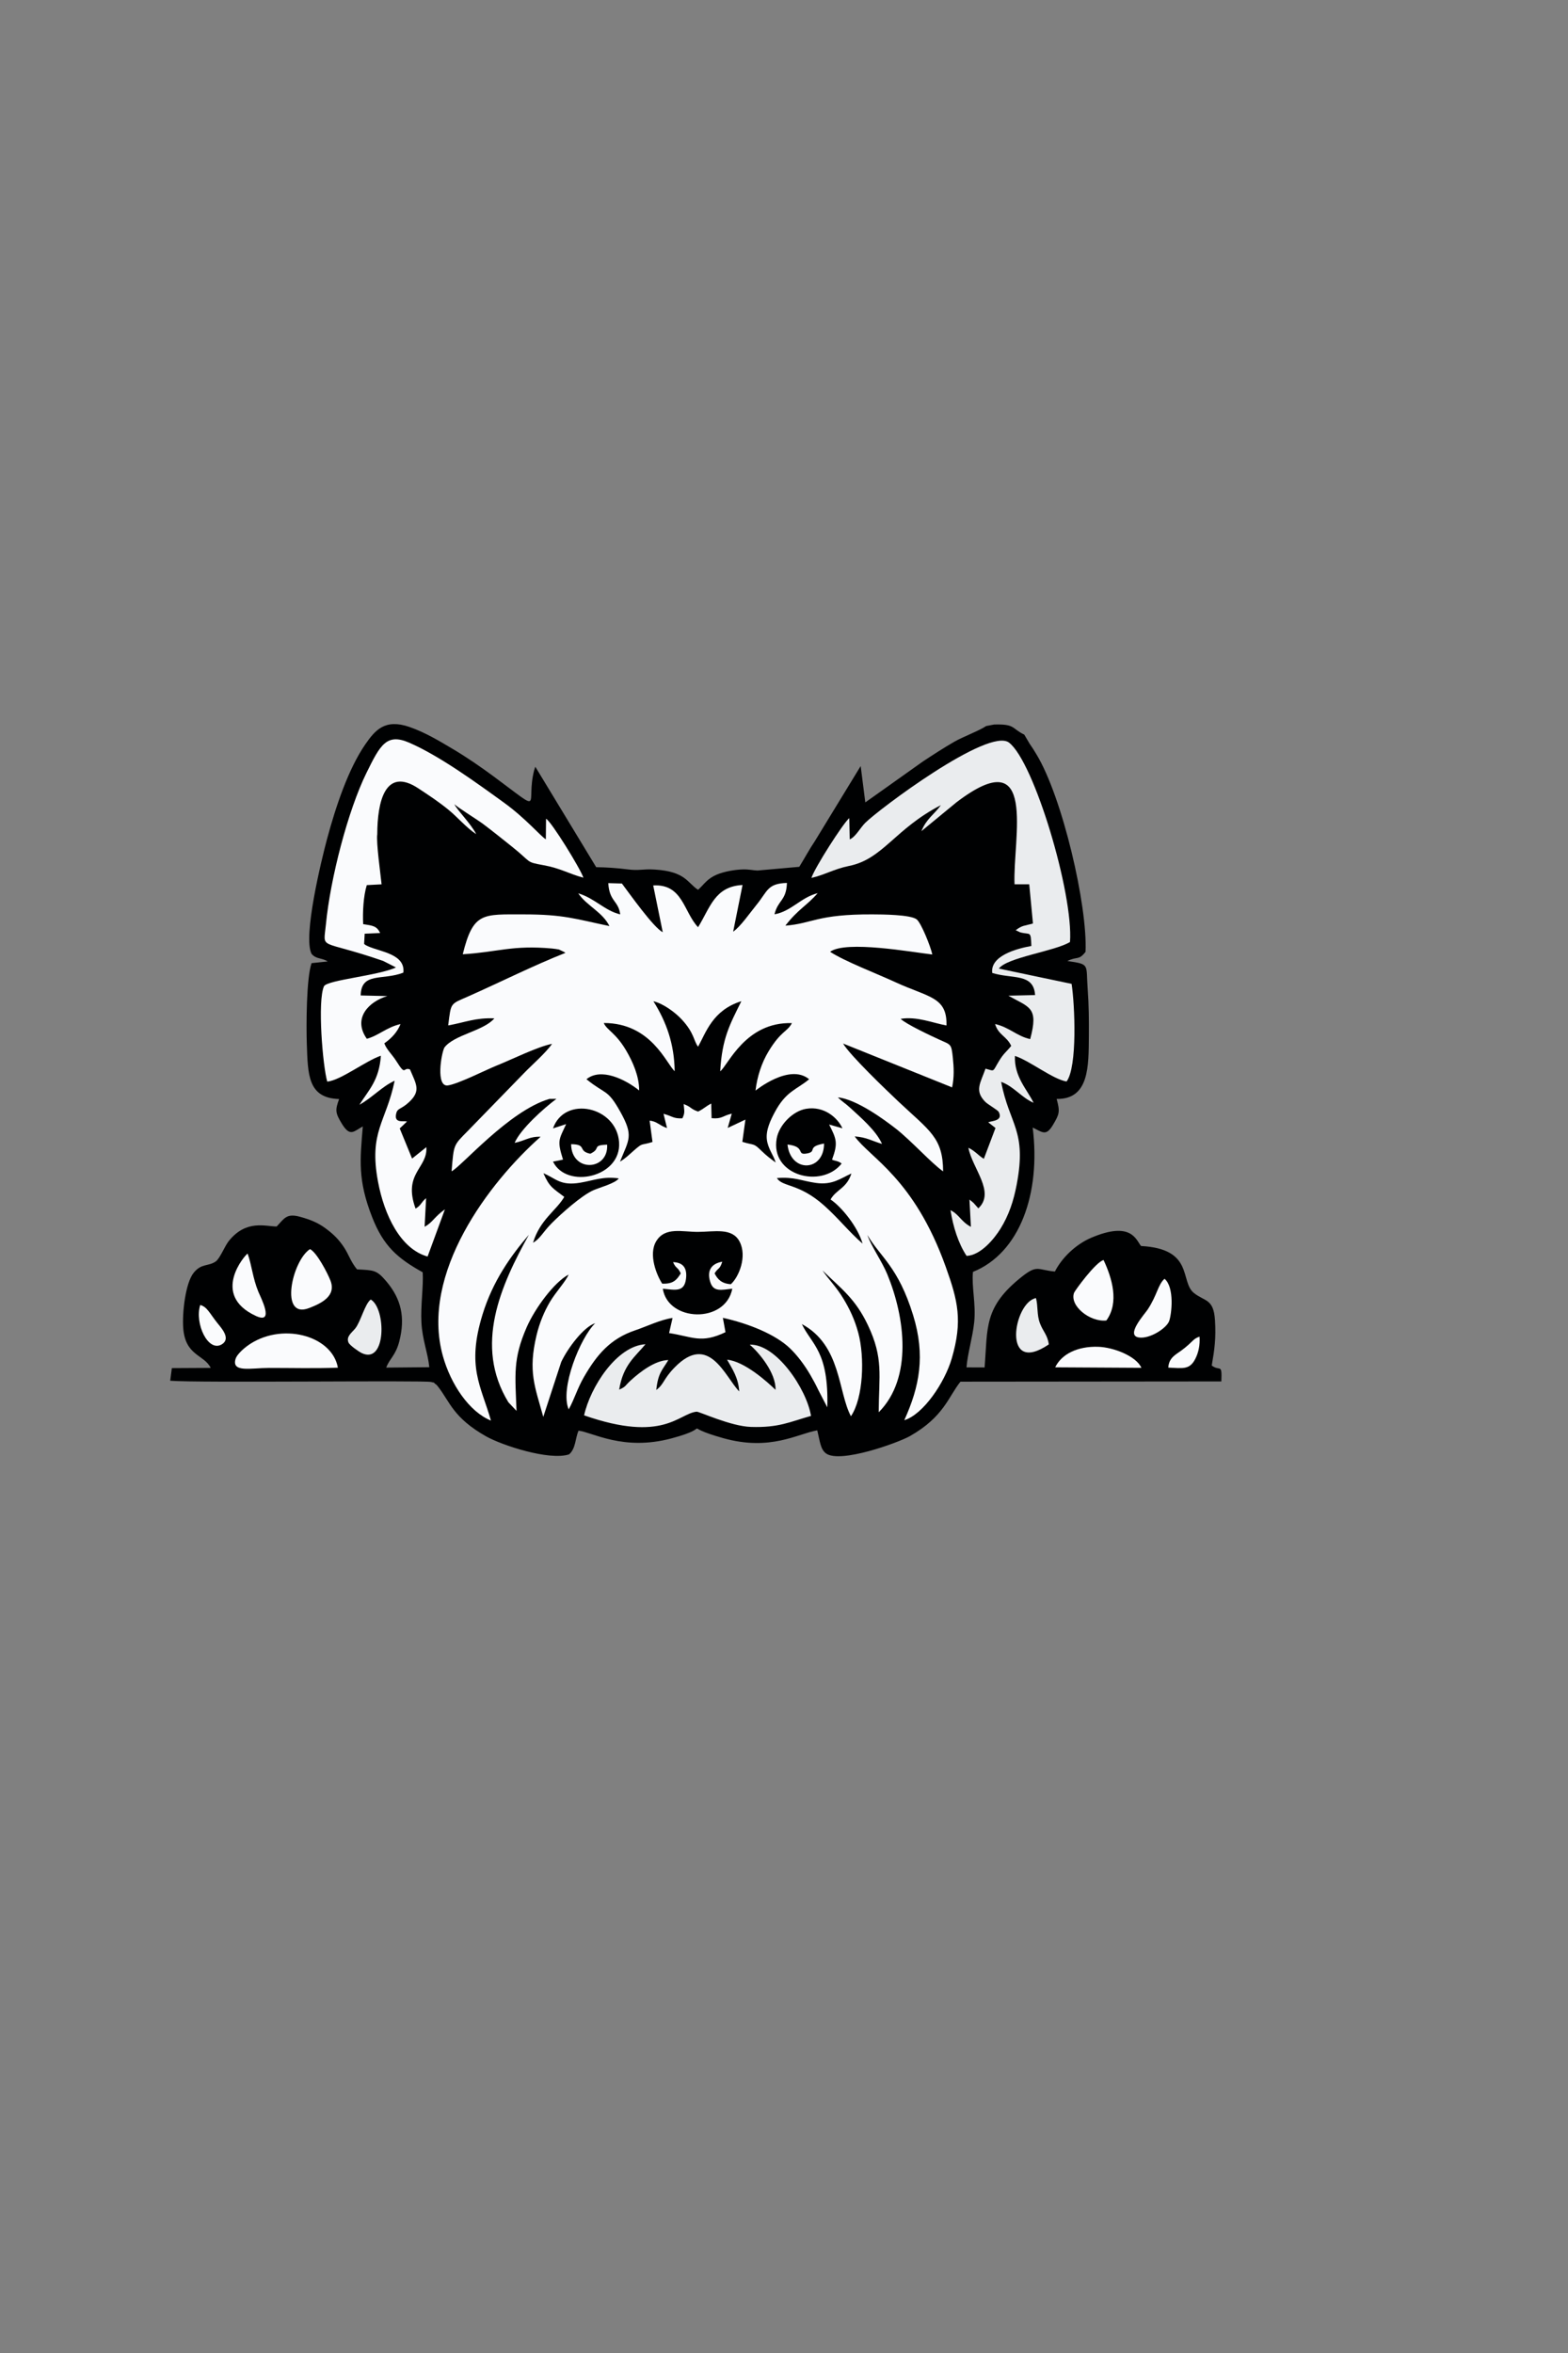 <?xml version="1.0" encoding="UTF-8"?>
<!DOCTYPE svg PUBLIC "-//W3C//DTD SVG 1.1//EN" "http://www.w3.org/Graphics/SVG/1.1/DTD/svg11.dtd">
<!-- Creator: CorelDRAW 2019 (64 Bit) -->
<svg xmlns="http://www.w3.org/2000/svg" xml:space="preserve" width="135.467mm" height="203.2mm" version="1.1" style="shape-rendering:geometricPrecision; text-rendering:geometricPrecision; image-rendering:optimizeQuality; fill-rule:evenodd; clip-rule:evenodd"
viewBox="0 0 13546.66 20320"
 xmlns:xlink="http://www.w3.org/1999/xlink">
 <rect x="0" y="0" width="13546.66" height="20320" fill="#808080" stroke="none"/>
 <defs>
  <style type="text/css">
   <![CDATA[
    .fil0 {fill:#000102}
    .fil2 {fill:#EAECEE}
    .fil1 {fill:#FAFBFD}
   ]]>
  </style>
 </defs>
 <g id="Camada_x0020_1">
  <g id="_2456145690288">
   <path class="fil0" d="M1470.37 11923.62c229.21,20.08 2197.9,-4.93 2254.45,10.98 46.4,13.05 7.2,-7.21 37.7,18.55 9.05,6.34 5.47,0.39 21.79,21.29 102.7,131.54 130.3,268.78 415.5,429.77 135.95,76.74 545.11,211.61 716.52,155.49 57.75,-48.05 53.34,-138.4 81.68,-204.64 120.66,13 384.97,177.45 800.03,67.39 410.14,-108.75 32.39,-119.6 451.59,-2.46 407.05,113.74 640.04,-38.25 811.08,-67.91 23.91,99.01 27.58,162.82 75.3,199.23 121.99,89.79 624.21,-92.36 723.8,-148.68 296.97,-167.94 335.29,-344.6 438.27,-470.79l2253.68 -2.18c6.12,-163.07 -9.85,-81.98 -82.96,-137.28 24.12,-138.78 37.44,-233.49 28.14,-389.62 -11.33,-190.09 -89.03,-161.78 -182.28,-236.87 -123.48,-99.43 4.25,-380.77 -456.79,-405.69 -42.75,-52.25 -82.63,-217.81 -427.63,-72.31 -134.5,56.73 -255.57,172.57 -316.44,292.88 -147.05,-12.78 -150.56,-61.32 -280.52,40.77 -337.2,264.89 -298.88,441.95 -326.93,787.42l-156.13 -0.55c7.58,-112.18 52.76,-258.57 66.46,-391.41 16.1,-156.19 -23.57,-304.42 -10.88,-433.16 404.75,-162.71 587.4,-676.8 516.05,-1246.6 89.16,44.17 117.04,75.31 176.56,-25 54.2,-91.32 60.96,-111.33 30.39,-222.01 283.08,4.48 276.17,-285.4 278.41,-542.65 1.16,-132.6 -0.12,-271.34 -10.04,-403.47 -16.47,-219.13 24.08,-215.7 -175.54,-244.93 89.17,-43.55 95.73,-2.11 156.79,-78.89 18.81,-396.54 -199.71,-1336.27 -423.65,-1705.27 -22.89,-37.71 -33.99,-56.5 -59.9,-93.29l-45.68 -77.71c-111.27,-53.58 -76.7,-92.9 -261.23,-87.09l-67.73 12.91c-58.92,39.9 -203.02,94.11 -273.91,134.81 -92.15,52.89 -187.83,115.2 -270.78,169.8l-499.72 354.81 -39.98 -313.9 -396.11 648.92c-46.13,67.78 -87.81,146.21 -134.33,221.23l-361.37 32.13c-40.76,-1.92 -73.85,-10.68 -123.6,-9.62 -69.77,1.49 -164.92,18.31 -226.94,44.61 -84.08,35.65 -106.85,80.86 -162.55,131.49 -92.88,-59.53 -106.45,-158.06 -373.15,-174.87 -109.68,-6.92 -131.18,12.01 -237.09,-1.7 -85.27,-11.04 -182.96,-17.83 -269.86,-18.81l-525.36 -866.26c-2.24,4.27 -4.56,6.12 -5.28,13.47 -0.74,7.45 -3.99,10.19 -4.92,13.8 -78.15,304.08 99.92,388.11 -352.9,53.51 -104.78,-77.42 -230.3,-163.97 -344.39,-231.57 -116.75,-69.17 -241.12,-145.69 -381.27,-194.08 -211.76,-73.12 -296.73,29.02 -380.67,150.43 -146.02,211.21 -254.68,534.76 -331.38,820.6 -45.8,170.65 -210.38,842.25 -132.51,989.38 42.2,47.41 86.11,31.14 139.22,65l-139.37 14.39c-45.06,123.46 -46.89,539.11 -41.28,698.38 9.23,262.35 7.75,467.27 279.04,475.3 -34.79,95.68 -33.99,119.04 24.26,214.09 72.08,117.61 103.68,62.89 180.53,22.44 -24.34,287.96 -44.72,463.95 80.61,783.58 98,249.95 218.35,354.24 436.72,476.12 7.46,121.01 -18.8,286.25 -11.1,433.19 7.78,148.62 56.2,264.93 68.22,386.34l-372.28 3.32c29.9,-79.76 81.8,-103.51 113.62,-229.03 51.15,-201.81 17.88,-361.79 -112.9,-515.9 -84.42,-99.49 -106.77,-95.1 -252.9,-103.21 -54.12,-64.99 -71.92,-129.5 -112.99,-191.1 -48.68,-73.04 -94.38,-115.55 -159.05,-163.34 -66.15,-48.89 -131.25,-75.4 -221.56,-99.99 -115.4,-31.42 -134.96,14.38 -200.67,84.13 -96.93,-0.32 -263.48,-62.19 -414.23,126.13 -33.65,42.04 -76.5,151.05 -112.04,175.61 -65.82,45.46 -122.44,13.93 -190.47,97.54 -70.79,87 -100.81,345.71 -90.41,479.53 18.64,239.76 179.87,225.86 237.32,342.32l-335.84 1.87 -14.24 108.89z"/>
   <path class="fil1" d="M5358.34 7896.46c-135.28,-32.39 -219.38,-139.13 -362.66,-181.89 74.23,108.73 209.82,161.68 269.38,282.75 -291.66,-61.04 -396.21,-101.03 -741.18,-100.77 -352.46,0.27 -435.8,-22.12 -525.92,344.32 305.86,-18.8 426.66,-80.93 772.03,-49.62 9.1,0.82 52.23,6.44 58.79,8.5l42.53 20.18c3.84,2 9.57,5.26 13.64,8.83 -272.21,107.25 -563.62,253.49 -839.4,375.84 -157.06,69.68 -148.07,48.52 -173.33,250.78 148.25,-26.66 233.51,-67.34 398.82,-61.16 -90.91,108.86 -348.11,141.02 -431.88,252.43 -27.67,54.09 -74.94,340.88 29.76,327 87.53,-11.61 334.06,-136.5 419.32,-170.5 127.4,-50.8 358.04,-165.37 481.27,-188.6 -54.78,79.21 -176.34,183.88 -244.82,255.33l-484.44 497.99c-124.95,126.37 -118.87,113.32 -138.84,347.48 85.92,-42.52 496.71,-523.65 845.28,-625.36l60.6 -0.54c-108.81,81.04 -308.83,259.14 -361.22,380.25 88.21,-17.68 130.52,-57.08 224.71,-52.95 -444.46,393.02 -1043.14,1179.87 -844.52,1893.64 67.49,242.53 226.9,481.29 415.23,557.47 -85.85,-300.79 -212.06,-463.19 -72.77,-915.86 89.06,-289.41 244.38,-506.86 400.8,-689.13 -243.46,438.27 -477.03,956.18 -177.46,1446.51l70.57 74.93c-11.96,-313.56 -32.28,-447.38 87.42,-721.89 71.85,-164.77 237.99,-389.56 362.4,-455.48 -24.12,58.35 -110.73,151.22 -160.4,234.39 -49.15,82.3 -91.23,183.2 -116.51,289.28 -74.88,314.28 -14.49,442.03 58.1,705.31l155.04 -474.36c55.93,-118.74 194.18,-303.46 293.74,-334.73 -128.75,123.52 -307.47,565.81 -229.08,744.19 51.93,-93.46 72.34,-176.7 132.3,-280.41 110.56,-191.22 226.54,-329.84 442.59,-402.37 97.11,-32.59 218.78,-92.38 322.36,-106.66l-29.92 130.59c201.84,30.75 276.01,93.73 487.18,-7.66l-22.53 -123.98c221.81,49.06 452.93,142.26 578.74,262.39 63.32,60.46 125.7,143.13 176.59,230.31 23.57,40.38 46.73,83.18 70.26,132.5l76.58 147.59c13.69,-485.23 -134.49,-540.17 -219.91,-718.78 340.81,182.51 311.8,588.22 424.16,795.85 107.41,-158.41 120.17,-509.76 63.23,-720.64 -31.8,-117.76 -75.98,-208.01 -128.7,-295.32 -62.39,-103.33 -127.12,-164.59 -180.07,-243.12 164.44,160.1 283.18,243.56 391.84,471.89 136.87,287.62 94.92,434.35 93.62,752.93 294.83,-295.48 228.35,-818.54 73.94,-1192.11 -46.87,-113.41 -140.92,-245.2 -171.68,-338.86 111.32,190.56 265.53,272.61 395.06,692.63 107.71,349.28 55.37,616.55 -76.4,906.82 164.16,-49.9 348.97,-324.41 409.82,-532.24 95.84,-327.35 53.63,-498.42 -51.97,-793.2 -273.88,-764.57 -653.93,-939.78 -786.19,-1125.45 103.9,7.46 150.6,40.14 235.99,64.97 -50.69,-115.01 -184.05,-227.92 -276.47,-313.28 -42.67,-39.41 -68.61,-51.99 -104.65,-88.74 161.14,16.34 400.4,192.34 499.62,269.54 131.88,102.6 309.06,299.97 409.39,369.62 -1.4,-291.57 -115.51,-348.76 -382.67,-599.92 -106.31,-99.94 -424.07,-404.51 -481.67,-504.25l941.92 378.79c19.03,-88.62 14.98,-173.5 6.35,-255.5 -13,-123.58 -15.55,-110.81 -115.54,-156.28 -70.6,-32.11 -287.79,-133.84 -335.47,-180.1 140.5,-23.13 279.35,36.12 396.11,57.35 6.71,-249.3 -154.75,-241.44 -443.74,-374.89 -158.48,-73.19 -435.49,-178.96 -561.88,-261.58 137.75,-100.28 707.65,3.31 883.14,23.37 -13.7,-67.4 -95.9,-271.8 -134.5,-302.77 -52.42,-42.05 -298.78,-43.2 -382.15,-43.58 -480.89,-2.17 -517.43,79.48 -752.81,97.28 109.59,-141.92 185.05,-172.27 279.25,-280.59 -146.26,36.73 -226.69,156.66 -373.21,182.7 30.22,-125.44 102.32,-116.05 107.46,-271 -169.68,4.86 -166.51,70.85 -261.04,186.83 -59.43,72.93 -141.15,191.52 -203.52,234.1l81.01 -402.96c-239.92,11.6 -279.71,195.54 -384.22,364.56 -125.48,-132.86 -131.79,-375.53 -387.49,-360.96l82.34 403.58c-78.1,-36.92 -290.91,-338.17 -352.85,-420.11l-117.7 -3.34c9.47,161.03 88.13,150.17 103.1,269.9z"/>
   <path class="fil2" d="M7341.33 7248.66l-4.06 -183.86c-54.33,46.14 -299.28,429.82 -327.06,516.56 109.97,-23.95 196.71,-77.5 324.67,-103.15 294.13,-58.95 393.83,-318.6 793.88,-525.2 -56.86,80.24 -124.63,116.03 -168.35,224.89l302.11 -248.66c711.17,-542.53 485.8,313.85 502.5,707.31l127.04 0.01 32.1 338.45c-77.07,22.15 -91.03,14.19 -149.12,58.17l37.97 17.98c89.44,24.72 92.35,-18.89 97.36,118.06 -128.77,23.03 -356.3,85.21 -338.04,232.89 171.52,54.48 357.94,-1.19 370.19,191.12l-231.38 5.41c184.95,103.39 263.2,98.51 189.13,374.74 -113.02,-24.01 -182.24,-103.18 -303.2,-129.98 27.61,94.87 100.59,104.39 139.23,188.85 -45.24,55.89 -63.29,61.68 -104.32,128.84 -61.03,99.9 -33.78,89.5 -117.8,67.66 -43.03,123.58 -97.22,189.29 -2.83,285.77 25.13,25.69 108.35,70.04 117.85,89.19 37.97,76.6 -58.06,74.88 -91.72,87.94l63 49.48 -100.67 266.17c-47.13,-27.72 -75.54,-68.27 -133.57,-95.38 35.04,180.74 235.25,382.56 86.17,523.12l-40.3 -45.48c-3.57,-3.35 -7.82,-6.87 -11.3,-9.98 -3.69,-3.29 -9.23,-7.42 -12.37,-10.12 -3.24,-2.78 -8.31,-7.24 -12.92,-10.23l12.48 235.61c-87.7,-47.2 -97.82,-103.84 -176.27,-144.13 22.48,143.27 67.87,287.52 139.08,394.99 123.02,-5.06 239.92,-149.66 292.35,-234.09 72.43,-116.65 113.37,-239.09 140.59,-382.89 89.09,-470.53 -63.67,-514 -134.33,-886.02 110.74,39.98 174.83,135.47 280.18,180.9 -56.11,-115.96 -168.82,-225.33 -161.29,-404.99 128.62,42.17 327.83,201.94 446.1,220.95 94.9,-124.71 71.35,-664.86 43.63,-843.08l-628.6 -132.01c70.18,-96.63 486.43,-150.15 614.74,-229.69 30.18,-415.99 -310.1,-1555.89 -526.67,-1721.69 -177.03,-135.52 -1128.69,578.53 -1242.74,693.12 -43.23,43.44 -82.86,120.97 -133.44,142.45z"/>
   <path class="fil1" d="M3421.11 8354.92c-157.99,71.49 -585.01,107.08 -621.58,160.97 -58.5,125.4 -11.25,692.07 27.74,824.7 116.34,-11.01 331.72,-179.41 463.19,-223.56 -14.26,213.22 -106.38,297.04 -185.06,423.33 110,-60.97 195.55,-158.19 304.2,-207.37 -73.64,358.77 -225.15,438.37 -143.65,872.87 53.84,287.06 194.2,580.82 428.19,645.33l149.69 -407.6c-94.04,66.89 -105.09,113.15 -175.5,150.34l13.05 -246.93c-44.43,36.59 -41.8,61.24 -91.01,90.4 -111.93,-306.12 106.22,-348.55 92.98,-530.96l-123.21 98.71 -106.76 -260.21 62.96 -59.99c-34.6,-7.61 -115.2,17.93 -92.87,-70.8 11.85,-47.1 41.9,-32.05 111.64,-97.6 103.24,-97.04 60.82,-153.48 6.88,-281.1 -61.21,-24.21 -32.76,64.13 -116.37,-69.49 -38.03,-60.79 -85.88,-101.58 -105.38,-156.05 61.4,-42.43 111.91,-95.97 140.11,-166.19 -120.59,27.02 -187.63,99.1 -291.14,127.01 -126.51,-178.66 20.66,-323.55 177.36,-368.7l-230.47 -5.46c3.98,-205.35 191.52,-127.17 368.76,-197.13 18.45,-160.33 -199.43,-180.15 -303.12,-226.76 -24.97,-11.23 -21.5,-9.7 -35.95,-20.96l4.91 -88.64 133.65 -5.78c-29.59,-61.88 -64.54,-63.5 -146.87,-76.71 -5.08,-103.41 2.18,-243.33 31.44,-336.87l127.83 -6.84c-9.38,-92.51 -47.58,-359.6 -37.32,-433.43 0.73,-274.46 66.09,-586.15 355.29,-395.04 96.93,64.05 171.32,112.78 257.95,182.95 79.94,64.74 157.72,158.16 241.69,212.27 -46.8,-92.58 -171.07,-214.54 -189.07,-259.65 18.14,23.02 192.09,129.58 247.01,170.61 86.88,64.91 165.82,129.32 246.86,193.65 180.65,143.38 116.11,134.29 278.69,163.79 144.76,26.28 220.36,75.32 342.35,107.5 -24.77,-76.56 -276.97,-485.78 -322.56,-508.96l-1.84 177.74c-45.86,-27.81 -174.81,-181.6 -360.9,-316.2 -227.98,-164.88 -554.74,-403.57 -819.13,-518.26 -196.39,-85.19 -251.39,19.92 -370.12,261.52 -159.33,324.22 -311.52,909.74 -349.9,1307.2 -22.28,230.69 -66.79,121.96 494.88,316.05l110.48 56.3z"/>
   <path class="fil0" d="M5828.87 9250.61c-71.65,-62.8 -201.93,-416.6 -612.5,-416.13 25.53,61.47 103.81,83.8 195.37,241.15 52.35,89.97 110.86,216.15 110.17,341.35 -121.19,-97.28 -330.45,-198.96 -455.31,-96.86 167.75,135.64 180.74,80.43 293.05,281.84 116.26,208.48 74.39,237.42 -3.3,429.71 47.9,-27.66 82.1,-63.21 121.19,-97.05 82.31,-71.27 52.52,-39.05 159.73,-72.64l-24.89 -184.58c64.01,6.43 83.32,41.82 150.41,64.32l-30.37 -123.1c77.97,20.61 83.58,42.69 163.06,39.01 24.62,-50.68 15.25,-63.75 11.25,-123.33 69.17,26.6 56.67,41.53 124.21,65.15 53.78,-26.31 65.98,-45.84 113.74,-69.18l3.02 126.07c92.81,8.57 93.77,-21.11 174.45,-38.94l-35.34 123.37 153.11 -72.11 -26.51 192.24c108.41,33.29 92.28,6.27 166.54,78.69 43.18,42.12 75.59,65.76 121.28,99.6 -17.11,-61.67 -66.02,-118.07 -75.97,-197.39 -10.5,-83.68 34.27,-172.32 66.48,-233.52 98.56,-187.31 192.32,-198.31 298.77,-288.16 -170.64,-141.07 -463.32,98.19 -463.36,98.21 14.5,-121.92 52.74,-239.26 111.53,-336.94 108.42,-180.18 161.92,-168.41 203.07,-245.97 -401.52,-11.73 -550.42,362.15 -619.6,416.27 16.12,-287.25 83.92,-405.51 182.76,-605.5 -249.18,77.25 -305.96,271.99 -373.97,392.77 -38.64,-49.23 -30.98,-117.29 -142.58,-236.75 -52.03,-55.7 -154.41,-134.68 -243.2,-155.61 112.28,179.29 180.19,367.96 183.71,604.01z"/>
   <path class="fil2" d="M5046.25 12222.64c687.16,240.02 817.34,-16.78 972.24,-31.59 22.11,-2.12 293.51,126.03 469.34,131.63 240.32,7.65 333.95,-43.05 518.85,-95.18 -38.09,-233.79 -301.23,-623.59 -529.38,-615.29 76.99,65.34 228.1,243.34 222.71,390 -69.47,-67.76 -267.52,-245.78 -418.39,-260.22 44.08,78.54 97.25,154.26 104.85,274.11 -122.21,-125.04 -260.37,-512.79 -558.51,-206.77 -99.26,101.88 -90.04,143.86 -158.21,194.21 15.85,-147.75 51.15,-169.49 104.59,-258.52 -115.9,2.65 -245.07,103.04 -325.55,176.34 -52.77,48.06 -37.14,51.51 -99.53,79.43 34.26,-213.88 138,-284.34 227.42,-392.24 -250.65,14.55 -477.32,372.71 -530.43,614.09z"/>
   <path class="fil0" d="M5720.94 11085.31c91.38,3.86 124.43,-28.41 160.52,-88.8 -29.12,-60.95 -39.91,-36.6 -66.72,-97.06 83.05,2.6 124.22,47.11 111.83,144.72 -15.1,119.05 -96.37,94.09 -200.25,85.1 44.95,287.06 541.86,303.41 600.32,-0.41 -94.53,10.65 -160.94,29.91 -189.05,-53.72 -35.61,-105.98 12.78,-164.44 102.52,-179.26 -24.06,72.66 -32.25,45.79 -66.45,100.63 25.68,51.7 61.72,88.9 140.66,93.69 69.7,-62.94 141.96,-240.34 75.31,-368.03 -64.08,-122.74 -218.29,-84.52 -359.04,-83.71 -135.24,0.78 -285.03,-46.09 -361.29,80.58 -69.15,114.85 4.07,293.35 51.64,366.27z"/>
   <path class="fil0" d="M4777.65 9744.48l113.54 -36.75c-62.07,135.45 -79.56,139.22 -26.95,306.65l-86.62 16.94c116.44,239.74 591.3,137.45 570.97,-166.74 -20.71,-309.81 -470.62,-406.87 -570.94,-120.1z"/>
   <path class="fil0" d="M7271.24 10048.25c-29.54,-24.89 -65.87,-23.29 -82.85,-33.87 53.51,-144.15 37.74,-178.92 -25.31,-303.23l115.03 32.82c-40.96,-90.64 -157.47,-194.22 -312.89,-168.67 -117.32,19.29 -234.11,140.9 -254.87,255.5 -58.41,322.57 387.98,436.85 560.89,217.45z"/>
   <path class="fil1" d="M2919.14 11810.97c-50.14,-282.44 -495.66,-397.8 -782.91,-187.9 -30.98,22.65 -88.69,73.46 -100.31,109.82 -39.51,123.57 133.17,80.46 286.63,80.35 196.89,-0.14 400.54,5.28 596.59,-2.27z"/>
   <path class="fil1" d="M2678.15 10787.17c-154.66,99.41 -267.83,609.86 -7.45,508.85 101.15,-39.24 236.88,-101.32 184.28,-237.06 -25.21,-65.05 -118.03,-243.58 -176.83,-271.79z"/>
   <path class="fil1" d="M9558.5 11403.39c113.54,-156.5 47.64,-368.29 -24.06,-521.84 -68.94,16.91 -248.68,265.18 -254.92,282.15 -41.76,113.56 138.99,255.93 278.98,239.69z"/>
   <path class="fil1" d="M9116.29 11807.92l744.75 4.3c-43.54,-99.34 -238.35,-177.72 -375.13,-181.67 -176.46,-5.1 -314.54,62.66 -369.62,177.37z"/>
   <path class="fil0" d="M6712.09 10173.6c48.36,79.34 189.63,41.49 410.55,239.39 124.77,111.77 211.06,223.87 329.45,326.79 -39.77,-143.58 -183.53,-319.97 -276.52,-381.1 48.13,-86.76 139.69,-95.48 180.1,-224.71 -93.83,42.35 -163.34,101.86 -306.22,81.64 -127.9,-18.09 -185.98,-54.25 -337.36,-42.01z"/>
   <path class="fil0" d="M4874.98 10336.12c-68.66,118.64 -209,194.82 -269.89,395.81 61.52,-34.06 84.59,-91.5 162.2,-169.38 80.62,-80.89 256.63,-238.84 359.74,-284.11 54.37,-23.87 189.95,-59.48 218.8,-102.15 -137.34,-18.85 -215.1,17.7 -334.19,37.52 -171.02,28.47 -207.06,-35.78 -316.63,-81.86 52.01,121.08 82.68,129.94 179.97,204.17z"/>
   <path class="fil1" d="M10061.07 11043.33c-56.68,49.03 -63.09,139.89 -145.38,264.9 -26.26,39.89 -195.32,224.7 -76.26,241.99 94.92,13.78 238.47,-79.94 261.19,-141.02 21.48,-57.72 48.47,-291.27 -39.55,-365.87z"/>
   <path class="fil1" d="M2139.29 10825.86c-19.36,8.15 -324.96,356.47 72.22,538.68 163.89,75.18 40.87,-159.85 20.55,-209.15 -48.97,-118.77 -56.46,-228.26 -92.77,-329.53z"/>
   <path class="fil2" d="M3203.08 11222.48c-50.44,36.63 -86.57,190.8 -133.92,249.71 -29.52,36.74 -80.62,69.22 -58.3,121.9 10.02,23.66 88.7,78.82 115.2,91.28 212.54,99.9 210.34,-385.53 77.02,-462.89z"/>
   <path class="fil2" d="M9061.1 11610.03c-10.26,-80.56 -49.13,-110.37 -76.17,-181.49 -29,-76.27 -15.32,-145.52 -34.5,-218.34 -193.92,33.68 -300.94,679.01 110.67,399.83z"/>
   <path class="fil1" d="M1729.88 11269.76c-50.57,159.26 68.93,414.09 188.25,338.73 79.01,-49.9 -7.03,-141.58 -40.86,-183.83 -64.52,-80.57 -87.83,-139.97 -147.39,-154.9z"/>
   <path class="fil1" d="M10093.42 11810.44c124.29,5.16 183.78,20.85 232.8,-74.58 28.28,-55.05 42.28,-119.62 37.28,-192.95 -58.72,19.56 -53.49,41.29 -149.51,114.21 -53.52,40.63 -115.22,64.61 -120.57,153.32z"/>
   <path class="fil1" d="M5245.39 9885.2c-138.02,4.78 -48.07,33.1 -145.78,78.17 -112.24,-23.28 -24.17,-81.26 -165.68,-82.35 3.75,246.82 324.18,230.35 311.46,4.18z"/>
   <path class="fil1" d="M6803.44 9883.82c27.4,247.84 315.68,235.55 315.92,-8.31 -152.42,27.46 -58.77,68.11 -143.86,84.89 -103.26,20.36 -6.86,-57.69 -172.06,-76.58z"/>
  </g>
 </g>
</svg>
